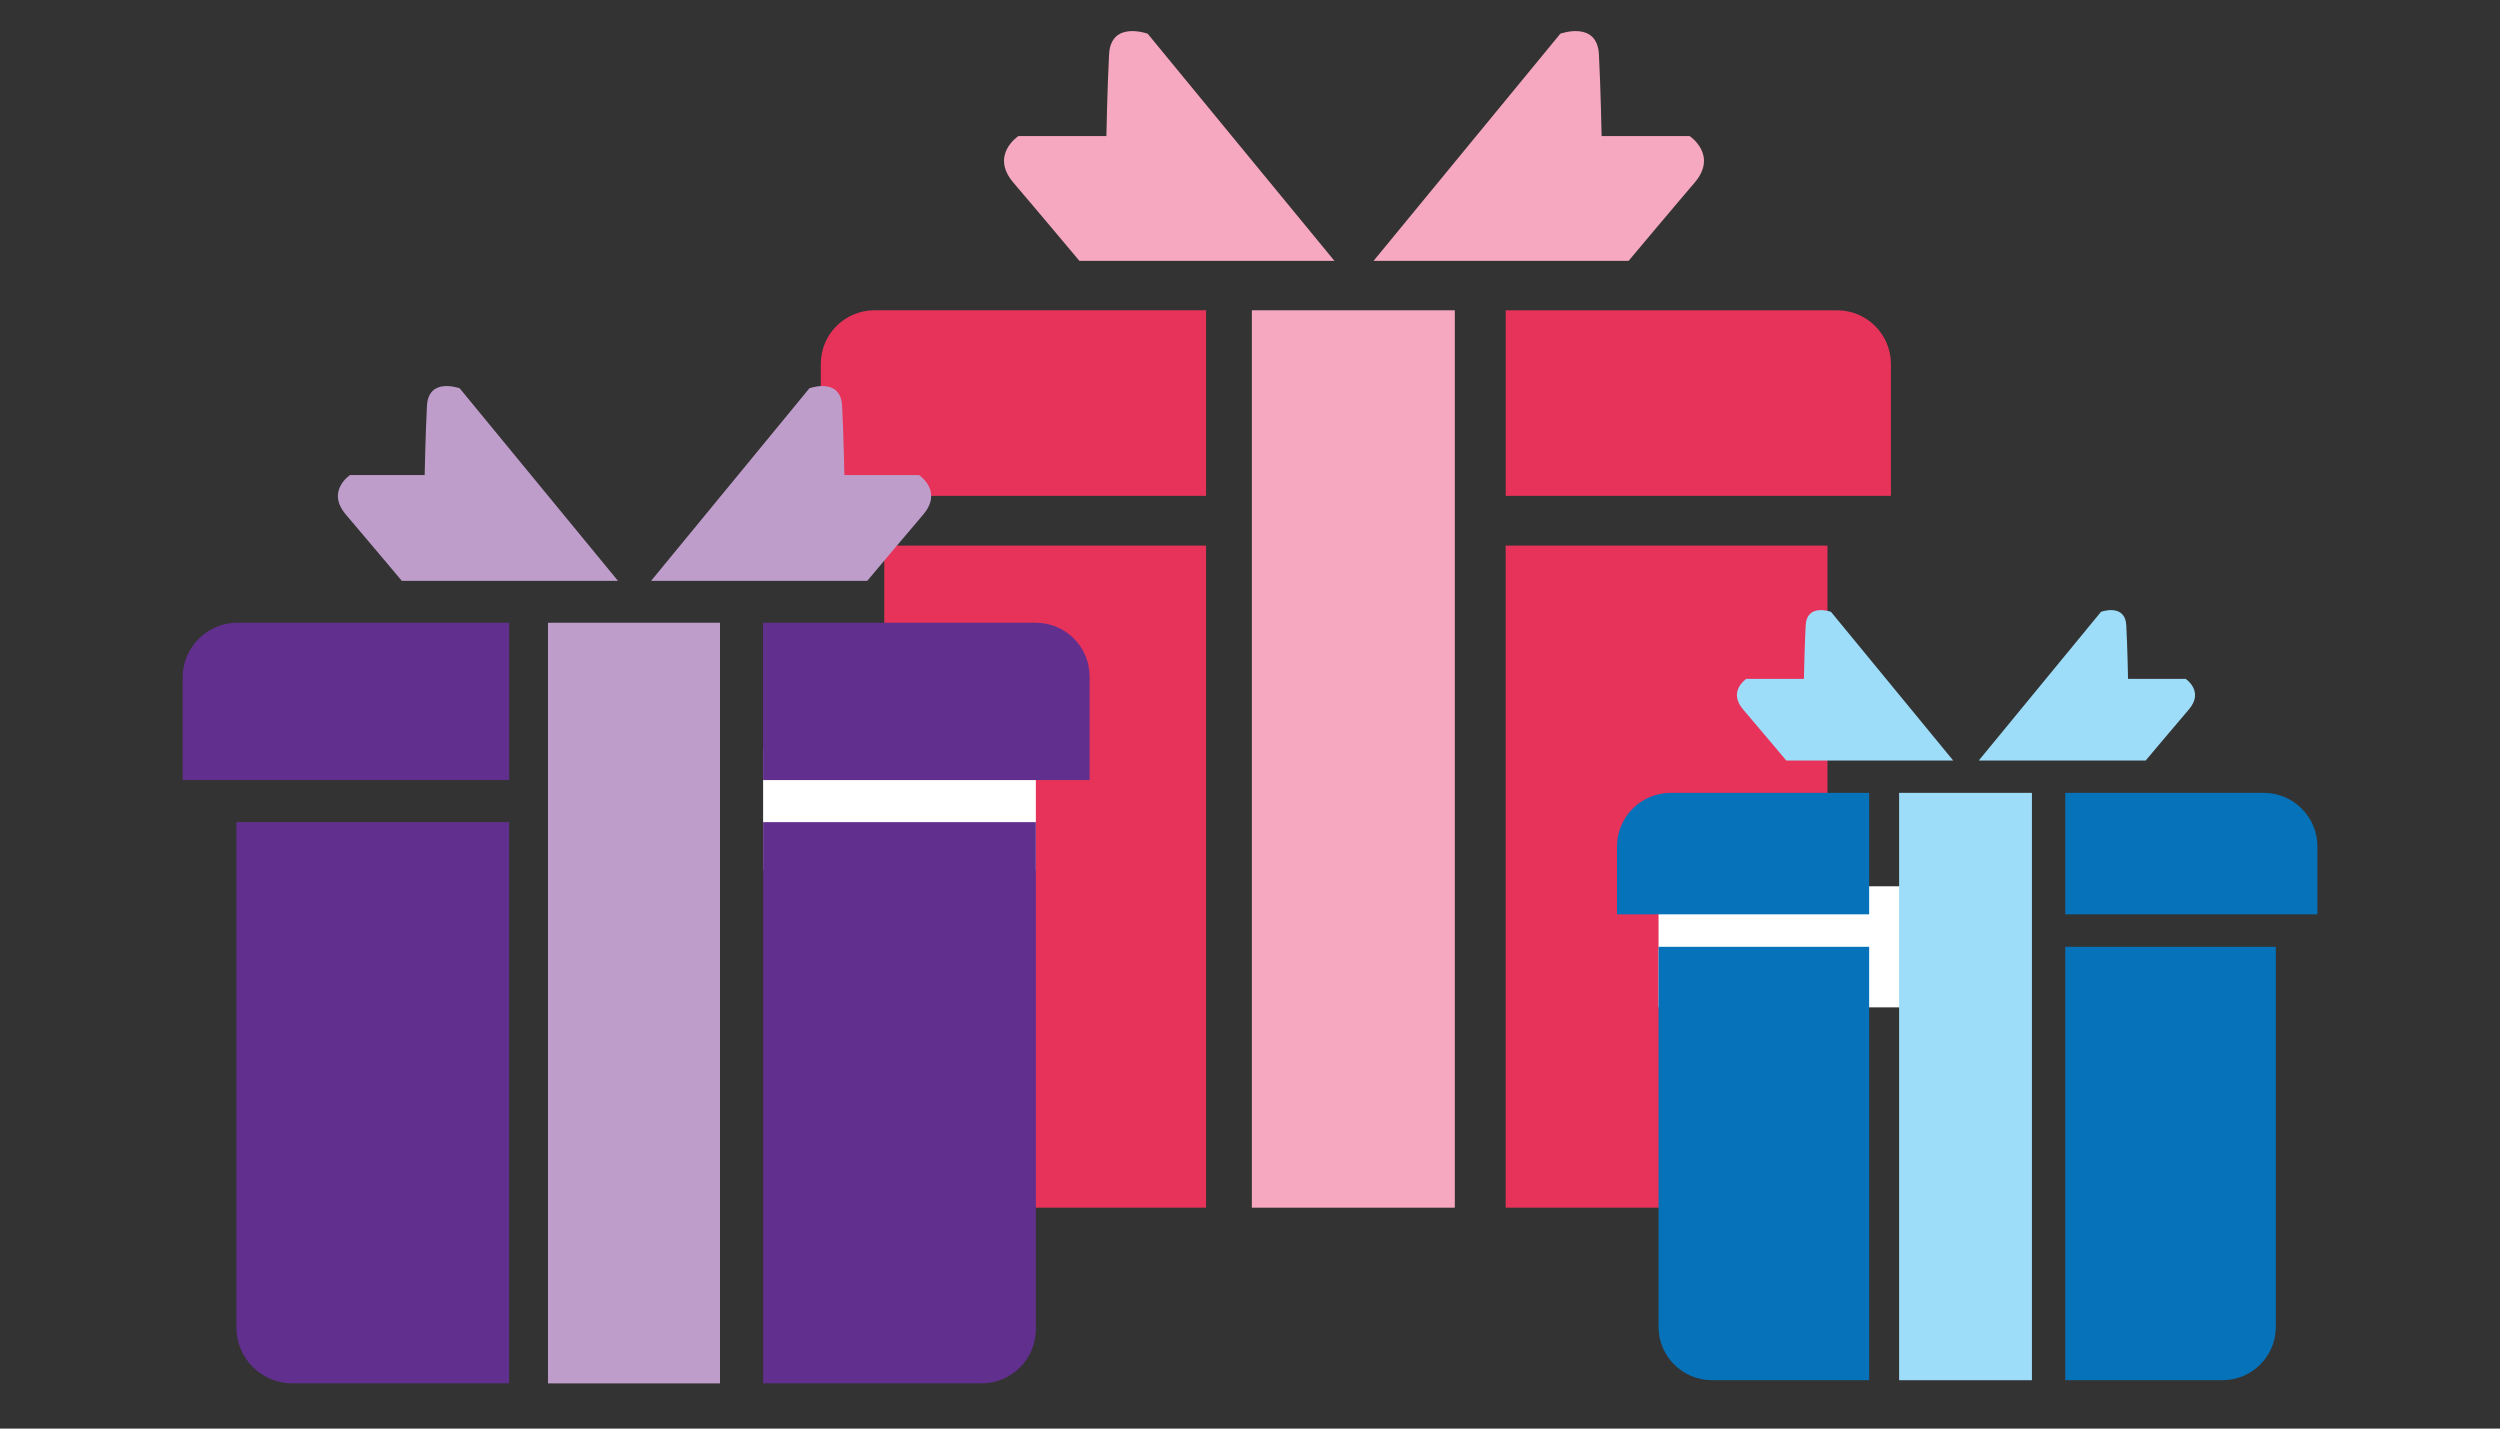 <?xml version="1.0" encoding="utf-8"?>
<!-- Generator: Adobe Illustrator 26.0.1, SVG Export Plug-In . SVG Version: 6.00 Build 0)  -->
<svg version="1.1" id="Layer_1" xmlns="http://www.w3.org/2000/svg" xmlns:xlink="http://www.w3.org/1999/xlink" x="0px" y="0px"
	 viewBox="0 0 700 400" style="enable-background:new 0 0 700 400;" xml:space="preserve">
<rect x="0" y="0" width="700" height="400" fill="#333333" stroke="none"/>
<style type="text/css">
	.st0{fill:#E73359;}
	.st1{fill:#F6A8C0;}
	.st2{fill:#FFFFFF;}
	.st3{fill:#612F8D;}
	.st4{fill:#BE9DCA;}
	.st5{fill:#0572BA;}
	.st6{fill:#9EDDF9;}
</style>
<path class="st0" d="M337.69,138.85H229.83v-36.96c0-8.29,6.72-15.01,15.01-15.01h92.86V138.85z"/>
<path class="st0" d="M421.59,138.85h107.87v-36.91c0-8.31-6.74-15.05-15.05-15.05h-92.81V138.85z"/>
<path class="st0" d="M251.47,338.15h86.23V152.76h-90.1v181.52C247.6,336.42,249.33,338.15,251.47,338.15z"/>
<path class="st0" d="M508.09,338.15h-86.5V152.76h90.1v181.79C511.69,336.54,510.08,338.15,508.09,338.15z"/>
<rect x="350.52" y="86.88" class="st1" width="56.83" height="251.27"/>
<path class="st1" d="M302.24,73.05h71.41l-52.3-63.61c0,0-10.31-3.77-10.81,5.78c-0.5,9.55-0.75,22.88-0.75,22.88h-24.64
	c0,0-8.05,5.28-1.38,13.07S302.24,73.05,302.24,73.05z"/>
<path class="st1" d="M456,73.05h-71.41l52.3-63.61c0,0,10.31-3.77,10.81,5.78c0.5,9.55,0.75,22.88,0.75,22.88h24.64
	c0,0,8.05,5.28,1.38,13.07S456,73.05,456,73.05z"/>
<rect x="464.39" y="248.16" class="st2" width="76.37" height="33.9"/>
<rect x="213.67" y="209.74" class="st2" width="76.37" height="33.9"/>
<path class="st3" d="M142.56,218.41H51.3c-0.09,0-0.16-0.07-0.16-0.16V189.7c0-8.47,6.87-15.34,15.34-15.34h76.09V218.41z"/>
<path class="st3" d="M213.67,218.41h91.26c0.09,0,0.16-0.07,0.16-0.16v-28.83c0-8.31-6.74-15.05-15.05-15.05h-76.38V218.41z"/>
<path class="st3" d="M81.85,387.34h60.71V230.2H66.19v141.48C66.19,380.33,73.2,387.34,81.85,387.34z"/>
<path class="st3" d="M274.84,387.34h-61.17V230.2h76.37v141.94C290.04,380.54,283.23,387.34,274.84,387.34z"/>
<rect x="153.43" y="174.37" class="st4" width="48.17" height="212.98"/>
<path class="st4" d="M112.51,162.64h60.53l-44.33-53.92c0,0-8.74-3.2-9.16,4.9c-0.43,8.1-0.64,19.39-0.64,19.39H98.02
	c0,0-6.82,4.48-1.17,11.08C102.49,150.71,112.51,162.64,112.51,162.64z"/>
<path class="st4" d="M242.83,162.64h-60.53l44.33-53.92c0,0,8.74-3.2,9.16,4.9s0.64,19.39,0.64,19.39h20.89
	c0,0,6.82,4.48,1.17,11.08C252.85,150.71,242.83,162.64,242.83,162.64z"/>
<path class="st5" d="M523.36,256.01h-70.6v-18.96c0-8.31,6.74-15.05,15.05-15.05h55.55V256.01z"/>
<path class="st5" d="M578.27,256.01h70.6v-18.98c0-8.3-6.73-15.03-15.03-15.03h-55.57V256.01z"/>
<path class="st5" d="M479.36,386.45h44V265.11h-58.97v106.37C464.39,379.75,471.09,386.45,479.36,386.45z"/>
<path class="st5" d="M622.29,386.45h-44.02V265.11h58.97V371.5C637.24,379.76,630.55,386.45,622.29,386.45z"/>
<rect x="531.75" y="222" class="st6" width="37.19" height="164.46"/>
<path class="st6" d="M500.16,212.95h46.74l-34.23-41.64c0,0-6.75-2.47-7.08,3.79c-0.33,6.25-0.49,14.98-0.49,14.98h-16.13
	c0,0-5.27,3.46-0.91,8.56C492.42,203.73,500.16,212.95,500.16,212.95z"/>
<path class="st6" d="M600.79,212.95h-46.74l34.23-41.64c0,0,6.75-2.47,7.08,3.79c0.33,6.25,0.49,14.98,0.49,14.98h16.13
	c0,0,5.27,3.46,0.91,8.56C608.52,203.73,600.79,212.95,600.79,212.95z"/>
</svg>
